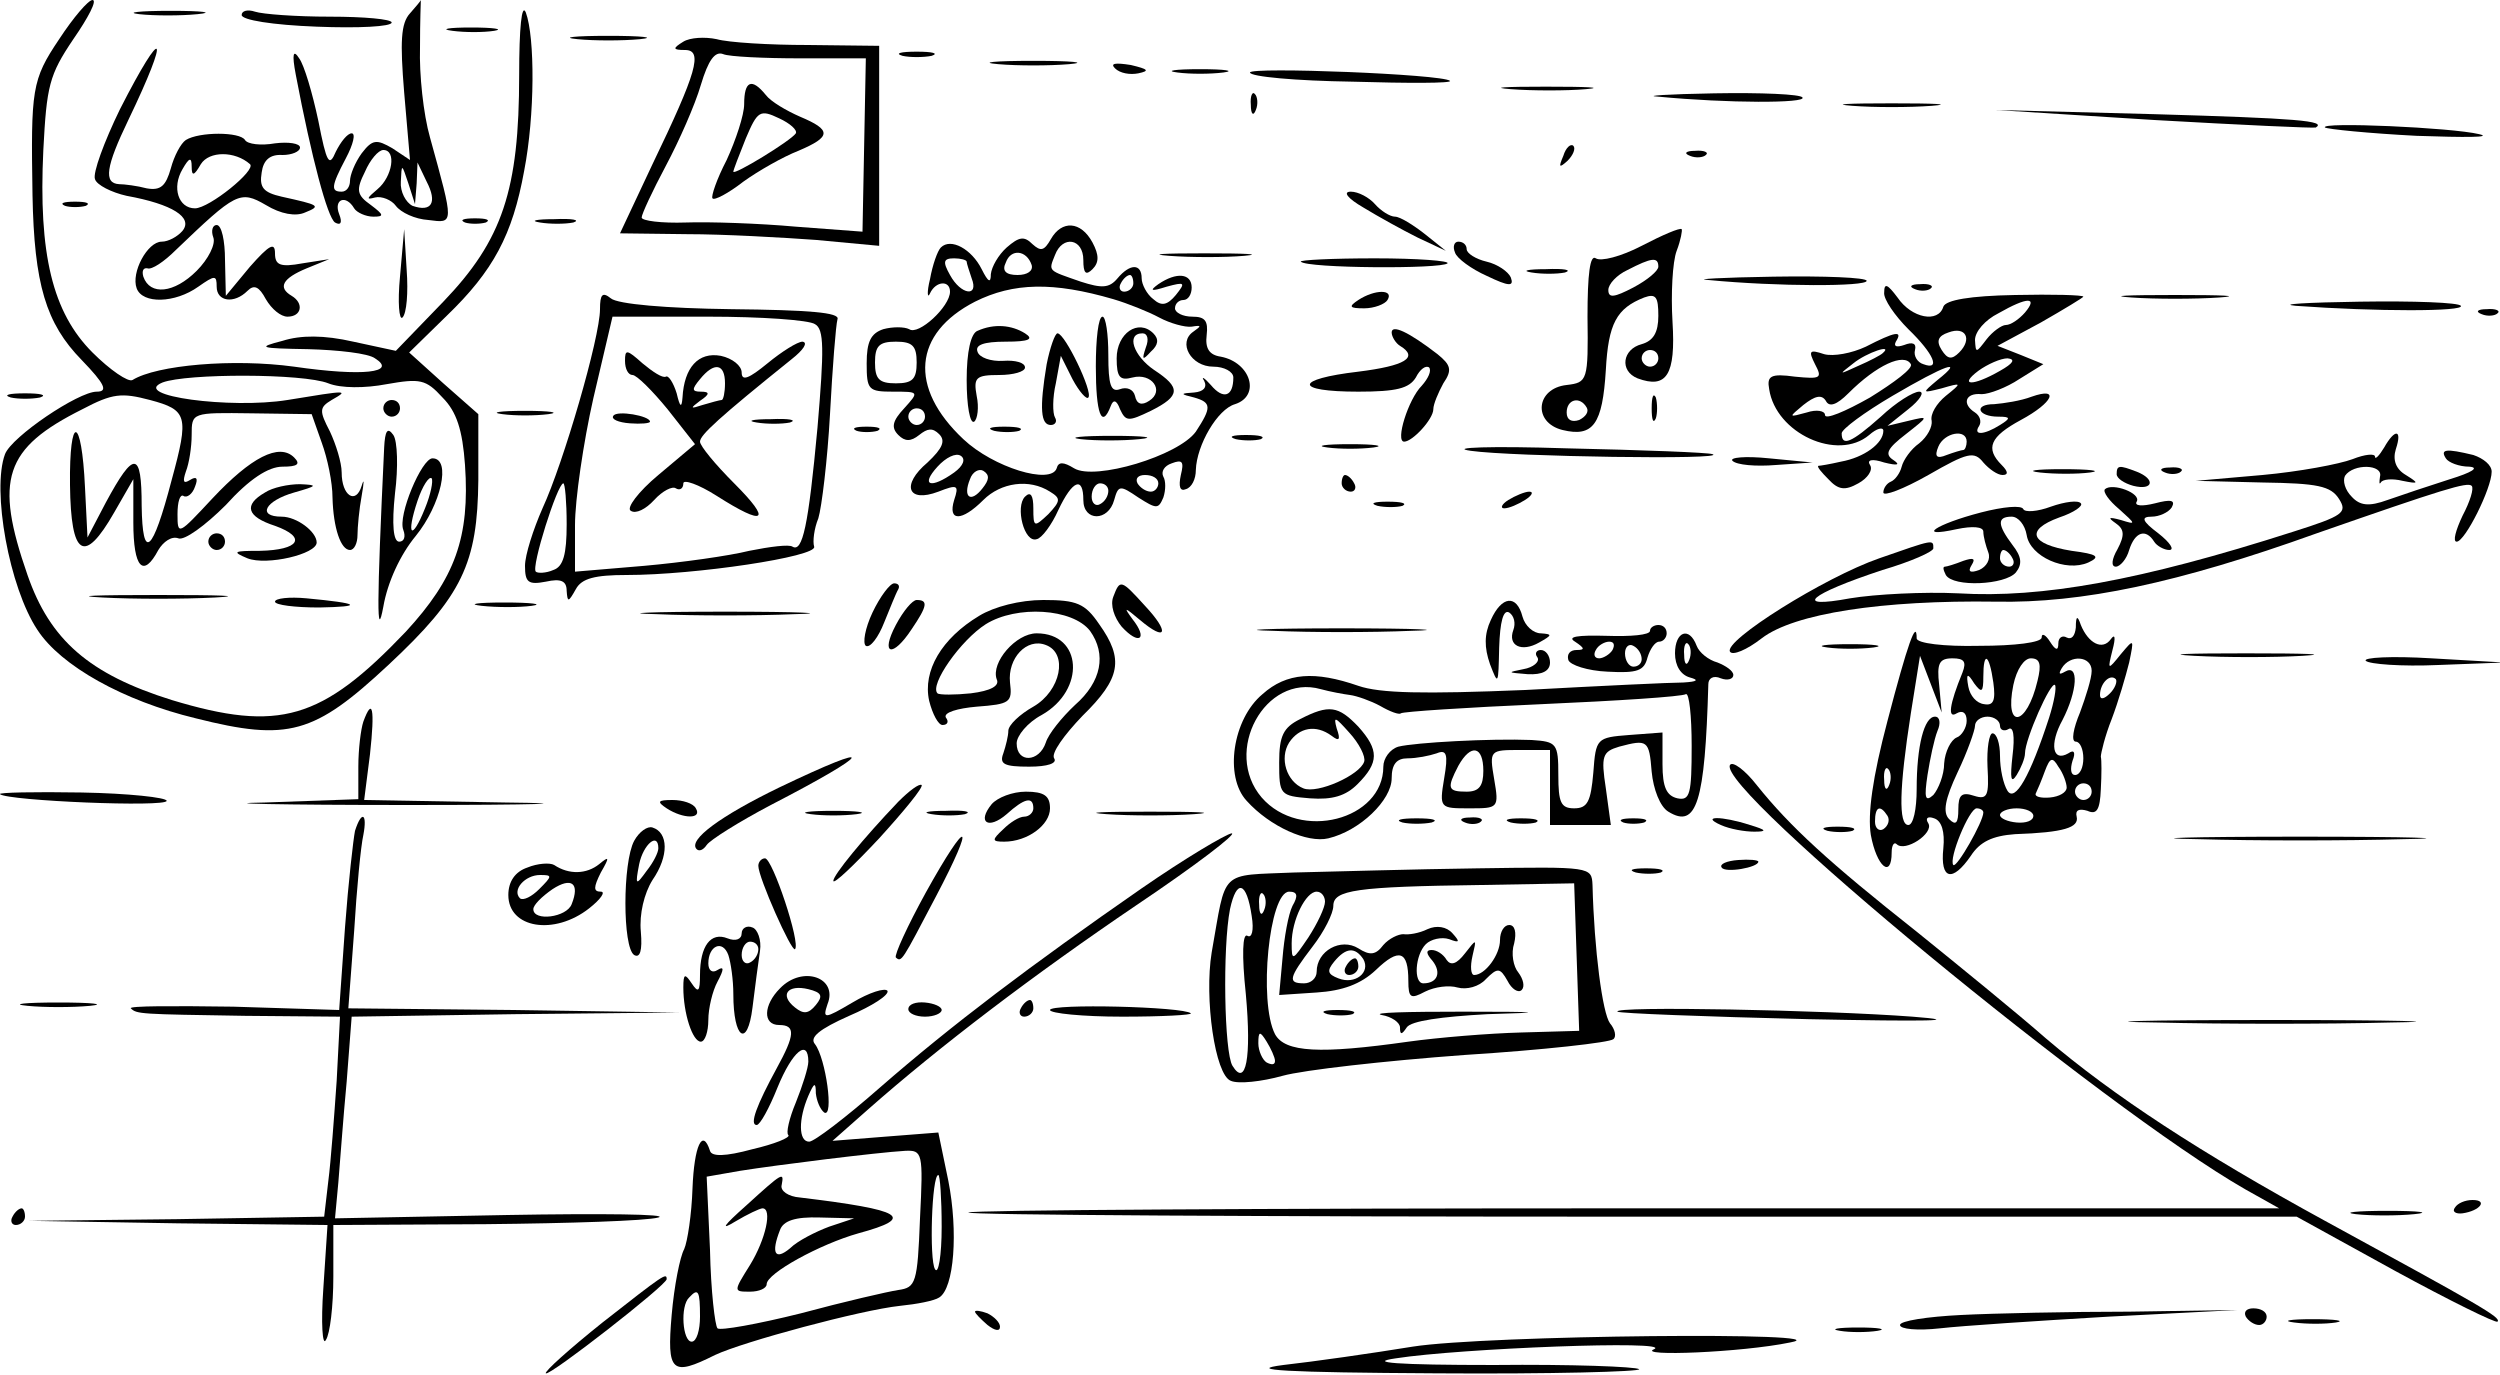 <?xml version="1.0" standalone="no"?>
<!DOCTYPE svg PUBLIC "-//W3C//DTD SVG 20010904//EN"
 "http://www.w3.org/TR/2001/REC-SVG-20010904/DTD/svg10.dtd">
<svg version="1.0" xmlns="http://www.w3.org/2000/svg"
 width="300pt" height="165pt" viewBox="0 0 300 165"
 preserveAspectRatio="xMidYMid meet">
<g transform="translate(0,165) scale(0.1,-0.1)"
fill="#000000" stroke="none">
<path d="M71 1603 c-33 -49 -34 -60 -32 -187 2 -107 16 -154 59 -198 28 -29
32 -38 18 -38 -22 0 -102 -54 -110 -75 -16 -43 5 -160 39 -211 28 -43 103 -85
190 -106 111 -28 142 -19 231 64 89 83 107 122 108 222 l0 79 -42 37 -41 37
45 44 c56 54 79 97 93 174 13 67 13 160 2 190 -5 12 -8 -19 -8 -75 0 -138 -20
-198 -91 -272 l-57 -59 -51 11 c-35 8 -63 8 -85 1 -31 -8 -28 -9 31 -10 36 -1
72 -5 80 -11 27 -17 -14 -22 -97 -10 -73 10 -165 2 -194 -16 -5 -3 -27 12 -48
33 -48 48 -65 118 -59 243 4 77 7 90 36 133 18 26 29 47 23 47 -5 0 -23 -21
-40 -47z m323 -413 c15 -6 44 -6 70 -1 40 7 47 6 67 -16 17 -17 24 -39 27 -81
6 -87 -12 -136 -71 -200 -101 -106 -152 -121 -281 -82 -99 31 -146 72 -173
150 -40 115 -28 152 66 199 36 19 47 20 81 11 45 -12 47 -19 26 -96 -23 -88
-35 -98 -36 -31 0 66 -9 67 -43 4 l-22 -42 -3 60 c-4 87 -19 89 -18 3 1 -86
17 -96 53 -33 l23 40 0 -52 c0 -55 12 -67 30 -33 6 10 16 17 24 14 7 -3 32 15
57 40 28 31 51 46 68 46 18 0 22 3 14 11 -18 18 -52 0 -98 -49 -41 -44 -42
-45 -42 -19 0 15 3 24 7 22 4 -3 11 2 14 11 4 10 2 13 -6 8 -8 -5 -9 -2 -5 10
4 10 7 30 7 44 0 27 0 27 72 26 l72 -1 12 -34 c7 -19 13 -48 13 -66 1 -37 10
-63 21 -63 5 0 9 8 9 18 0 9 2 31 5 47 3 17 3 22 0 12 -7 -23 -24 -12 -24 16
0 12 -7 34 -14 49 -13 25 -13 29 2 38 21 12 20 12 -53 0 -68 -11 -189 5 -150
21 29 11 169 11 199 -1z"/>
<path d="M460 1160 c0 -5 5 -10 10 -10 6 0 10 5 10 10 0 6 -4 10 -10 10 -5 0
-10 -4 -10 -10z"/>
<path d="M461 1113 c-9 -190 -9 -234 -1 -191 5 29 20 62 39 85 30 37 43 93 20
93 -13 0 -42 -69 -35 -86 3 -8 1 -14 -5 -14 -7 0 -9 20 -5 58 4 31 3 63 -2 70
-7 10 -10 5 -11 -15z m49 -73 c-16 -40 -23 -33 -9 9 6 18 14 30 17 27 2 -3 -1
-19 -8 -36z"/>
<path d="M318 1059 c-26 -15 -22 -29 12 -40 39 -14 29 -29 -18 -30 -32 0 -34
-1 -15 -9 23 -9 83 5 83 19 0 13 -24 31 -42 31 -30 0 -20 19 15 29 28 8 29 9
7 10 -14 0 -33 -4 -42 -10z"/>
<path d="M250 1000 c0 -5 5 -10 10 -10 6 0 10 5 10 10 0 6 -4 10 -10 10 -5 0
-10 -4 -10 -10z"/>
<path d="M123 933 c37 -2 97 -2 135 0 37 2 6 3 -68 3 -74 0 -105 -1 -67 -3z"/>
<path d="M330 928 c0 -4 24 -7 53 -7 54 1 49 5 -15 11 -21 2 -38 0 -38 -4z"/>
<path d="M492 1634 c-11 -12 -12 -34 -7 -95 l7 -81 -21 14 c-19 11 -24 11 -37
-6 -8 -11 -14 -26 -14 -33 0 -7 -4 -13 -10 -13 -13 0 -13 6 5 40 9 17 12 30 7
30 -5 0 -13 -10 -19 -22 -8 -19 -11 -14 -21 37 -7 33 -17 67 -23 75 -7 11 -9
6 -4 -20 19 -100 38 -171 47 -177 7 -4 9 0 5 10 -7 18 8 24 18 7 3 -5 14 -10
23 -10 13 0 13 2 -3 14 -17 12 -18 18 -7 40 6 14 16 26 22 26 16 0 11 -32 -7
-47 -13 -11 -14 -13 -3 -10 8 2 20 -3 25 -10 6 -8 23 -16 39 -17 31 -4 31 -6
2 99 -8 28 -13 76 -12 108 0 31 1 57 1 57 0 -1 -6 -8 -13 -16z m8 -204 l1 25
11 -23 c13 -25 6 -37 -17 -29 -8 4 -15 17 -14 29 1 22 1 22 9 -2 l8 -25 2 25z"/>
<path d="M167 1633 c18 -2 50 -2 70 0 21 2 7 4 -32 4 -38 0 -55 -2 -38 -4z"/>
<path d="M290 1632 c0 -6 37 -12 90 -14 50 -2 90 0 90 5 0 4 -33 7 -74 7 -41
0 -81 3 -90 6 -9 3 -16 1 -16 -4z"/>
<path d="M543 1613 c15 -2 37 -2 50 0 12 2 0 4 -28 4 -27 0 -38 -2 -22 -4z"/>
<path d="M693 1603 c20 -2 54 -2 75 0 20 2 3 4 -38 4 -41 0 -58 -2 -37 -4z"/>
<path d="M820 1600 c-13 -8 -13 -10 2 -10 22 0 14 -27 -39 -137 l-39 -83 80
-1 c45 0 115 -4 156 -7 l75 -7 0 120 0 120 -85 1 c-47 0 -96 3 -110 7 -14 3
-32 2 -40 -3z m140 -20 l79 0 -2 -104 -2 -104 -80 6 c-44 4 -104 6 -132 5 -29
-1 -53 2 -53 6 0 4 13 32 29 62 16 30 35 73 42 97 9 30 17 41 27 37 7 -3 49
-5 92 -5z"/>
<path d="M893 1525 c0 -13 -10 -43 -21 -67 -12 -23 -19 -44 -17 -46 2 -3 19 6
37 20 18 13 48 30 66 37 40 17 40 25 2 41 -16 7 -35 18 -41 26 -17 21 -26 17
-26 -11z m62 -35 c-6 -9 -75 -51 -75 -46 0 2 7 20 15 40 14 33 17 35 40 24 13
-6 22 -14 20 -18z"/>
<path d="M144 1519 c-19 -39 -33 -77 -30 -84 2 -7 20 -16 38 -20 55 -10 80
-26 67 -42 -6 -7 -17 -13 -25 -13 -17 0 -37 -37 -30 -56 7 -19 46 -18 74 2 20
14 22 14 22 0 0 -18 21 -21 37 -5 8 8 14 5 22 -10 7 -12 18 -21 26 -21 17 0
20 16 5 25 -17 10 -11 21 18 33 l27 11 -32 -5 c-27 -5 -33 -2 -33 12 0 14 -7
10 -30 -16 l-29 -35 -1 43 c0 23 -4 42 -10 42 -5 0 -7 -7 -4 -15 3 -8 -6 -26
-20 -40 -27 -27 -56 -30 -64 -7 -2 7 0 11 5 10 5 -2 20 8 34 22 72 69 77 72
108 54 18 -11 36 -14 47 -9 20 8 17 9 -28 19 -22 5 -27 11 -24 29 2 15 10 22
25 21 11 0 21 4 21 9 0 5 -14 7 -30 5 -17 -3 -33 -1 -36 4 -6 10 -55 10 -71 0
-6 -4 -14 -19 -18 -34 -6 -21 -12 -27 -29 -24 -11 3 -27 5 -33 5 -19 1 -16 21
11 77 51 106 43 117 -10 13z m156 -66 c8 -7 -49 -53 -66 -53 -20 0 -28 25 -15
47 8 14 11 15 11 3 0 -12 3 -11 11 3 10 16 41 16 59 0z"/>
<path d="M1083 1583 c9 -2 25 -2 35 0 9 3 1 5 -18 5 -19 0 -27 -2 -17 -5z"/>
<path d="M1198 1573 c23 -2 61 -2 85 0 23 2 4 4 -43 4 -47 0 -66 -2 -42 -4z"/>
<path d="M1338 1568 c6 -6 18 -8 28 -6 14 3 12 5 -9 10 -19 3 -25 2 -19 -4z"/>
<path d="M1413 1563 c15 -2 39 -2 55 0 15 2 2 4 -28 4 -30 0 -43 -2 -27 -4z"/>
<path d="M1500 1563 c0 -5 55 -10 123 -11 67 -2 120 -2 117 1 -9 8 -240 17
-240 10z"/>
<path d="M1813 1543 c26 -2 67 -2 90 0 23 2 2 3 -48 3 -49 0 -68 -1 -42 -3z"/>
<path d="M1501 1524 c0 -11 3 -14 6 -6 3 7 2 16 -1 19 -3 4 -6 -2 -5 -13z"/>
<path d="M1990 1534 c84 -8 178 -8 173 -1 -2 4 -50 6 -106 5 -56 -1 -86 -3
-67 -4z"/>
<path d="M2223 1523 c26 -2 68 -2 95 0 26 2 4 3 -48 3 -52 0 -74 -1 -47 -3z"/>
<path d="M2585 1506 c105 -6 192 -10 194 -9 13 8 -22 11 -194 16 l-190 5 190
-12z"/>
<path d="M2790 1497 c3 -2 52 -7 110 -10 58 -2 92 -2 75 2 -33 8 -192 15 -185
8z"/>
<path d="M1876 1463 c-6 -14 -5 -15 5 -6 7 7 10 15 7 18 -3 3 -9 -2 -12 -12z"/>
<path d="M2028 1463 c7 -3 16 -2 19 1 4 3 -2 6 -13 5 -11 0 -14 -3 -6 -6z"/>
<path d="M1636 1401 c18 -11 47 -27 65 -36 l34 -16 -25 20 c-14 11 -30 21 -36
21 -6 0 -17 7 -24 15 -7 8 -20 15 -29 15 -10 0 -4 -8 15 -19z"/>
<path d="M78 1403 c6 -2 18 -2 25 0 6 3 1 5 -13 5 -14 0 -19 -2 -12 -5z"/>
<path d="M558 1383 c6 -2 18 -2 25 0 6 3 1 5 -13 5 -14 0 -19 -2 -12 -5z"/>
<path d="M648 1383 c12 -2 30 -2 40 0 9 3 -1 5 -23 4 -22 0 -30 -2 -17 -4z"/>
<path d="M1261 1363 c-8 -14 -12 -15 -22 -6 -10 10 -16 9 -31 -4 -10 -9 -18
-23 -19 -32 0 -11 -3 -10 -11 6 -12 24 -37 38 -49 26 -4 -4 -10 -21 -13 -38
-4 -16 -3 -24 0 -17 7 15 24 16 24 2 0 -18 -38 -53 -49 -45 -6 3 -20 3 -31 0
-15 -5 -20 -15 -20 -41 0 -32 2 -34 32 -34 31 0 31 0 13 -20 -14 -15 -16 -23
-7 -32 8 -8 15 -8 25 0 10 8 16 9 24 1 8 -8 4 -17 -14 -34 -32 -27 -24 -49 13
-35 23 9 25 8 19 -10 -8 -26 9 -26 35 0 21 21 55 26 80 10 13 -8 13 -11 -2
-27 -17 -16 -18 -16 -18 7 0 15 -3 21 -10 14 -12 -12 -1 -56 14 -51 6 1 18 17
26 35 17 36 30 41 30 12 0 -26 30 -26 37 0 5 18 7 18 29 3 22 -14 24 -14 30 0
3 9 3 20 0 25 -3 6 1 13 10 16 13 5 15 2 11 -14 -3 -14 -1 -20 6 -17 7 2 12
12 12 23 1 30 26 73 47 79 31 10 19 50 -17 57 -14 2 -19 10 -17 26 2 17 -2 22
-17 22 -12 0 -21 5 -21 10 0 6 5 10 10 10 6 0 10 7 10 15 0 17 -18 19 -40 4
-11 -8 -9 -9 10 -3 22 6 23 5 11 -10 -10 -12 -17 -14 -27 -5 -8 6 -14 18 -14
25 0 18 -14 18 -29 0 -10 -12 -19 -12 -44 -4 -40 14 -39 12 -31 32 9 24 34 20
34 -6 0 -16 3 -19 11 -11 8 8 8 17 0 32 -14 26 -37 27 -50 4z m-23 -31 c2 -7
-5 -12 -17 -12 -14 0 -19 5 -14 15 6 17 25 15 31 -3z m-78 4 c0 -2 3 -11 6
-20 9 -23 -13 -20 -26 4 -9 16 -8 20 5 20 8 0 15 -2 15 -4z m200 -26 c0 -5 -5
-10 -11 -10 -5 0 -7 5 -4 10 3 6 8 10 11 10 2 0 4 -4 4 -10z m-24 -19 c17 -5
42 -15 55 -22 13 -7 31 -12 39 -11 12 2 12 1 2 -6 -19 -13 -3 -42 24 -42 13 0
24 -6 24 -13 0 -23 -12 -27 -27 -9 -8 9 -12 11 -8 5 4 -8 -1 -13 -12 -14 -17
-1 -17 -2 0 -6 21 -6 21 -12 2 -41 -21 -29 -121 -59 -146 -44 -13 8 -19 8 -21
0 -7 -20 -76 1 -112 35 -66 62 -60 127 14 165 46 23 94 24 166 3z m-236 -76
c0 -20 -5 -25 -25 -25 -20 0 -25 5 -25 25 0 20 5 25 25 25 20 0 25 -5 25 -25z
m10 -65 c0 -5 -4 -10 -10 -10 -5 0 -10 5 -10 10 0 6 5 10 10 10 6 0 10 -4 10
-10z m35 -67 c-28 -20 -41 -16 -20 7 10 11 22 17 28 13 6 -4 3 -12 -8 -20z
m34 -19 c-14 -18 -24 -11 -15 11 3 9 11 13 16 10 8 -5 7 -11 -1 -21z m211 6
c0 -5 -4 -10 -9 -10 -6 0 -13 5 -16 10 -3 6 1 10 9 10 9 0 16 -4 16 -10z m-60
-9 c0 -6 -4 -13 -10 -16 -5 -3 -10 1 -10 9 0 9 5 16 10 16 6 0 10 -4 10 -9z"/>
<path d="M1315 1210 c0 -56 7 -76 18 -47 3 8 7 7 11 -4 7 -15 10 -15 37 -2 36
18 36 28 4 49 -25 17 -34 44 -14 44 6 0 8 -7 4 -17 -5 -15 -4 -16 6 -5 9 8 10
15 3 22 -18 18 -44 0 -44 -30 0 -23 4 -27 19 -23 23 6 39 -16 20 -28 -9 -6
-15 -4 -17 6 -2 8 -10 11 -18 8 -11 -4 -14 5 -14 41 0 25 -3 46 -7 46 -5 0 -8
-27 -8 -60z"/>
<path d="M1173 1253 c-8 -3 -13 -25 -13 -59 0 -31 4 -53 9 -50 4 3 6 17 3 31
-4 22 -1 25 27 25 17 0 31 4 31 9 0 6 -12 9 -26 8 -15 -1 -29 4 -31 11 -3 8 7
12 34 12 28 0 34 3 23 10 -16 10 -37 12 -57 3z"/>
<path d="M1256 1213 c-9 -54 -7 -73 5 -73 5 0 8 4 5 9 -3 5 -3 24 1 41 l6 33
14 -28 c8 -15 17 -25 19 -22 6 6 -28 77 -37 77 -3 0 -9 -17 -13 -37z"/>
<path d="M1193 1133 c9 -2 23 -2 30 0 6 3 -1 5 -18 5 -16 0 -22 -2 -12 -5z"/>
<path d="M1297 1123 c18 -2 50 -2 70 0 21 2 7 4 -32 4 -38 0 -55 -2 -38 -4z"/>
<path d="M1970 1355 c-25 -13 -49 -19 -55 -15 -7 5 -10 -19 -10 -70 1 -77 0
-79 -25 -82 -37 -4 -41 -45 -5 -54 37 -9 48 7 52 72 3 56 13 74 46 87 14 5 17
1 17 -22 0 -20 -6 -30 -20 -34 -23 -6 -27 -32 -5 -41 35 -13 46 4 42 68 -2 33
0 72 5 85 5 13 7 25 6 26 -2 2 -23 -7 -48 -20z m20 -25 c0 -5 -13 -16 -30 -25
-23 -12 -30 -13 -30 -3 0 7 10 18 23 24 29 15 37 16 37 4z m0 -110 c0 -5 -4
-10 -10 -10 -5 0 -10 5 -10 10 0 6 5 10 10 10 6 0 10 -4 10 -10z m-86 -59 c3
-5 -1 -11 -9 -15 -9 -3 -15 0 -15 9 0 16 16 20 24 6z"/>
<path d="M480 1318 c-3 -31 -1 -53 3 -49 5 5 7 30 5 57 l-3 49 -5 -57z"/>
<path d="M1746 1347 c2 -7 20 -20 38 -28 27 -13 33 -13 29 -2 -3 7 -16 16 -29
19 -13 3 -24 10 -24 15 0 5 -4 9 -10 9 -5 0 -7 -6 -4 -13z"/>
<path d="M1403 1343 c26 -2 67 -2 90 0 23 2 2 3 -48 3 -49 0 -68 -1 -42 -3z"/>
<path d="M1561 1336 c7 -8 169 -9 176 -2 3 3 -36 6 -87 6 -51 0 -91 -2 -89 -4z"/>
<path d="M1838 1323 c12 -2 30 -2 40 0 9 3 -1 5 -23 4 -22 0 -30 -2 -17 -4z"/>
<path d="M2050 1314 c83 -8 190 -8 190 -1 0 4 -51 6 -112 5 -62 -1 -97 -3 -78
-4z"/>
<path d="M2261 1299 c-1 -8 13 -28 29 -44 31 -30 39 -50 18 -42 -7 2 -12 10
-10 17 2 8 -3 10 -13 6 -9 -3 -13 -2 -10 4 9 14 -1 12 -36 -6 -17 -8 -39 -12
-50 -9 -18 6 -19 4 -11 -12 9 -17 7 -18 -24 -15 -29 4 -34 1 -31 -15 8 -53 82
-87 120 -55 9 8 17 10 17 5 0 -15 -23 -32 -51 -37 -13 -3 -25 -5 -27 -5 -2 -1
4 -8 12 -16 12 -13 20 -14 36 -5 11 6 18 16 14 22 -4 6 2 8 17 3 16 -4 20 -3
11 3 -11 7 -7 14 15 31 28 22 28 22 3 16 l-25 -6 25 20 c14 11 20 21 13 21 -7
0 -28 -13 -46 -30 -36 -32 -47 -36 -47 -20 0 5 27 25 61 45 63 37 88 46 54 19
-19 -16 -19 -16 5 -10 24 7 25 7 5 -9 -11 -9 -19 -22 -17 -30 1 -7 -5 -19 -15
-27 -10 -7 -19 -20 -21 -28 -2 -8 -8 -16 -13 -18 -5 -2 -9 -8 -9 -13 0 -5 24
4 54 21 47 27 55 29 66 15 7 -8 17 -15 23 -15 7 0 7 4 -1 12 -20 20 -14 34 23
54 39 21 47 40 13 28 -13 -5 -33 -8 -45 -9 -25 0 -20 -15 5 -15 15 0 15 -2 2
-10 -19 -12 -33 -13 -25 -1 3 5 1 12 -5 16 -16 10 -12 24 8 22 9 0 30 8 45 18
l29 18 -27 11 -28 11 52 28 c28 16 51 30 51 31 0 2 -37 3 -82 2 -54 -1 -83 -6
-86 -14 -6 -20 -38 -14 -55 11 -12 16 -16 18 -16 6z m169 -24 c-7 -8 -17 -15
-23 -15 -5 0 -16 -8 -23 -17 -13 -17 -13 -17 -14 -1 0 10 12 24 28 32 35 20
48 20 32 1z m-79 -48 c-9 -9 -14 -8 -21 3 -7 11 -4 17 8 21 21 8 29 -8 13 -24z
m-92 -1 c-2 -2 -15 -9 -29 -15 -24 -11 -24 -11 -6 3 16 13 49 24 35 12z m34
-13 c3 -5 -20 -22 -49 -40 -30 -17 -54 -27 -54 -21 0 5 -10 7 -22 3 -22 -6
-22 -6 -4 9 14 11 22 13 27 5 4 -8 13 -5 27 9 34 34 67 49 75 35z m107 -8
c-33 -19 -50 -18 -26 0 11 8 27 15 35 15 10 -1 7 -6 -9 -15z m-40 -85 c0 -5
-2 -10 -4 -10 -2 0 -12 -3 -20 -6 -12 -5 -15 -2 -10 10 7 17 34 22 34 6z"/>
<path d="M2298 1303 c7 -3 16 -2 19 1 4 3 -2 6 -13 5 -11 0 -14 -3 -6 -6z"/>
<path d="M720 1279 c0 -34 -44 -185 -69 -239 -11 -25 -21 -56 -21 -69 0 -20 4
-23 25 -19 18 4 25 1 25 -11 1 -14 2 -14 11 2 7 13 23 17 61 17 82 0 229 22
225 34 -2 6 0 22 5 34 4 13 11 70 14 125 3 56 7 107 9 114 3 8 -34 11 -128 12
-77 1 -136 6 -144 13 -10 8 -13 5 -13 -13z m258 -18 c11 -6 11 -30 3 -124 -11
-119 -18 -150 -30 -143 -4 3 -27 0 -52 -5 -24 -6 -81 -14 -126 -18 l-83 -7 0
56 c0 30 10 99 22 152 l23 98 115 0 c63 0 121 -4 128 -9z m-298 -240 c0 -36
-4 -51 -16 -55 -9 -4 -19 -4 -21 -2 -6 5 26 106 33 106 2 0 4 -22 4 -49z"/>
<path d="M921 1214 c-22 -18 -31 -22 -31 -11 0 8 -11 17 -25 20 -27 5 -44 -14
-46 -50 -1 -13 -3 -12 -7 5 -4 13 -10 22 -13 20 -4 -2 -16 6 -28 16 -19 17
-21 17 -21 3 0 -10 4 -17 9 -17 5 0 24 -19 42 -41 l33 -42 -44 -37 c-24 -20
-39 -40 -33 -43 6 -4 18 2 28 13 10 11 22 17 26 14 5 -3 9 0 9 6 0 5 18 -1 40
-15 58 -37 67 -31 21 15 -23 23 -41 45 -41 50 0 8 23 29 110 99 14 11 20 20
13 21 -6 0 -25 -12 -42 -26z m-51 -24 c0 -11 -2 -20 -4 -20 -2 0 -13 -3 -23
-6 -15 -5 -15 -4 -3 5 12 8 12 11 1 11 -11 0 -11 3 -1 15 17 21 30 19 30 -5z"/>
<path d="M736 1151 c-3 -4 6 -8 20 -9 13 -1 24 0 24 2 0 7 -40 14 -44 7z"/>
<path d="M908 1143 c12 -2 30 -2 40 0 9 3 -1 5 -23 4 -22 0 -30 -2 -17 -4z"/>
<path d="M1630 1290 c-12 -8 -11 -10 7 -10 12 0 25 5 28 10 8 13 -15 13 -35 0z"/>
<path d="M2558 1293 c28 -2 76 -2 105 0 28 2 5 3 -53 3 -58 0 -81 -1 -52 -3z"/>
<path d="M2755 1283 c96 -7 203 -7 198 0 -2 4 -57 6 -121 5 -64 -1 -99 -3 -77
-5z"/>
<path d="M2978 1273 c7 -3 16 -2 19 1 4 3 -2 6 -13 5 -11 0 -14 -3 -6 -6z"/>
<path d="M1670 1251 c0 -5 5 -13 10 -16 23 -14 6 -24 -50 -31 -77 -9 -78 -24
0 -24 46 0 61 4 69 17 5 10 12 15 16 12 3 -4 -1 -13 -9 -22 -16 -16 -32 -67
-21 -67 10 0 35 27 35 39 0 6 6 20 12 31 11 16 9 22 -7 35 -35 27 -55 36 -55
26z"/>
<path d="M13 1173 c9 -2 25 -2 35 0 9 3 1 5 -18 5 -19 0 -27 -2 -17 -5z"/>
<path d="M1982 1160 c0 -14 2 -19 5 -12 2 6 2 18 0 25 -3 6 -5 1 -5 -13z"/>
<path d="M603 1153 c15 -2 39 -2 55 0 15 2 2 4 -28 4 -30 0 -43 -2 -27 -4z"/>
<path d="M1028 1133 c6 -2 18 -2 25 0 6 3 1 5 -13 5 -14 0 -19 -2 -12 -5z"/>
<path d="M1483 1123 c9 -2 23 -2 30 0 6 3 -1 5 -18 5 -16 0 -22 -2 -12 -5z"/>
<path d="M2861 1113 c-6 -10 -11 -15 -11 -11 0 4 -12 3 -27 -3 -16 -6 -64 -15
-108 -19 l-80 -7 80 -2 c66 -1 82 -4 92 -20 10 -16 5 -20 -55 -39 -184 -59
-302 -80 -402 -74 -41 2 -100 -1 -130 -6 -70 -13 -49 5 39 34 34 10 61 22 61
26 0 11 1 11 -65 -12 -66 -23 -187 -99 -179 -112 3 -5 20 2 38 16 39 30 145
46 281 44 103 -2 218 22 385 82 152 53 181 62 186 57 3 -3 -2 -19 -11 -36 -8
-17 -12 -31 -7 -31 10 0 42 64 42 84 0 8 -10 16 -22 20 -33 8 -40 7 -33 -4 3
-5 16 -10 28 -10 13 -1 3 -7 -23 -15 -25 -8 -58 -19 -75 -25 -22 -8 -33 -7
-43 4 -8 8 -11 19 -8 25 10 15 46 14 42 -1 -1 -7 -1 -10 1 -7 2 4 14 5 26 2
20 -4 20 -3 4 7 -12 7 -16 18 -12 31 8 24 -1 25 -14 2z"/>
<path d="M1593 1113 c15 -2 39 -2 55 0 15 2 2 4 -28 4 -30 0 -43 -2 -27 -4z"/>
<path d="M1765 1109 c49 -7 310 -11 290 -4 -5 2 -84 5 -175 7 -91 3 -143 1
-115 -3z"/>
<path d="M2079 1097 c5 -5 28 -7 52 -5 l44 3 -52 5 c-29 3 -48 1 -44 -3z"/>
<path d="M2448 1083 c18 -2 45 -2 60 0 15 2 0 4 -33 4 -33 0 -45 -2 -27 -4z"/>
<path d="M2540 1081 c0 -5 9 -11 20 -14 24 -6 27 8 4 17 -21 8 -24 8 -24 -3z"/>
<path d="M2598 1083 c7 -3 16 -2 19 1 4 3 -2 6 -13 5 -11 0 -14 -3 -6 -6z"/>
<path d="M1610 1070 c0 -5 5 -10 11 -10 5 0 7 5 4 10 -3 6 -8 10 -11 10 -2 0
-4 -4 -4 -10z"/>
<path d="M2526 1063 c-3 -3 5 -14 17 -24 20 -18 21 -19 2 -13 -15 4 -16 3 -6
-4 10 -7 11 -14 2 -31 -7 -12 -8 -21 -2 -21 5 0 13 9 16 20 7 22 20 26 30 10
3 -5 12 -10 18 -10 7 0 1 9 -13 20 -20 15 -21 20 -8 20 9 0 20 5 24 11 5 9 -1
10 -20 5 -16 -4 -25 -3 -22 2 6 10 -29 23 -38 15z"/>
<path d="M1810 1050 c-8 -5 -10 -10 -5 -10 6 0 17 5 25 10 8 5 11 10 5 10 -5
0 -17 -5 -25 -10z"/>
<path d="M1653 1043 c9 -2 23 -2 30 0 6 3 -1 5 -18 5 -16 0 -22 -2 -12 -5z"/>
<path d="M2377 1035 c-54 -14 -79 -31 -29 -20 19 4 32 3 32 -3 0 -6 3 -17 6
-25 3 -8 -2 -17 -11 -21 -11 -4 -14 -2 -9 6 5 8 2 9 -10 5 -10 -4 -20 -7 -22
-7 -3 0 -2 -4 1 -10 9 -15 71 -12 84 3 8 10 7 19 -4 33 -18 24 -19 34 -1 34 8
0 16 -10 18 -22 4 -26 47 -45 74 -33 15 7 11 10 -20 14 -50 8 -56 25 -15 40
18 6 29 14 26 17 -3 4 -19 2 -36 -4 -16 -6 -31 -7 -33 -3 -2 5 -24 3 -51 -4z
m38 -55 c3 -5 1 -10 -4 -10 -6 0 -11 5 -11 10 0 6 2 10 4 10 3 0 8 -4 11 -10z"/>
<path d="M1047 915 c-9 -19 -12 -37 -8 -40 5 -3 15 10 22 28 7 17 14 35 17 40
2 4 0 7 -5 7 -5 0 -17 -16 -26 -35z"/>
<path d="M1336 934 c-4 -10 1 -25 10 -36 21 -23 32 -15 13 9 -11 15 -10 15 9
-1 32 -27 36 -15 6 17 -29 32 -30 32 -38 11z"/>
<path d="M578 923 c18 -2 45 -2 60 0 15 2 0 4 -33 4 -33 0 -45 -2 -27 -4z"/>
<path d="M1075 900 c-19 -36 -4 -40 19 -5 19 28 20 35 6 35 -5 0 -16 -13 -25
-30z"/>
<path d="M1175 911 c-45 -27 -68 -66 -60 -102 4 -16 11 -29 16 -29 6 0 8 4 4
9 -3 6 14 11 37 13 40 3 43 5 40 29 -3 29 20 54 43 45 27 -10 18 -55 -15 -74
-16 -9 -30 -22 -30 -29 0 -6 -3 -18 -6 -27 -5 -13 1 -16 31 -16 22 0 34 4 30
10 -4 6 12 28 34 51 46 45 50 68 20 110 -17 25 -27 29 -67 29 -28 0 -59 -8
-77 -19z m133 -18 c20 -28 14 -61 -18 -89 -16 -15 -32 -35 -35 -45 -8 -24 -35
-25 -35 -1 0 9 13 25 30 34 53 30 49 98 -6 98 -25 0 -55 -35 -48 -55 4 -8 -7
-14 -31 -17 -19 -2 -38 -2 -40 0 -10 10 28 64 58 83 37 23 104 19 125 -8z"/>
<path d="M1789 906 c-8 -17 -8 -33 -1 -53 10 -26 10 -25 11 20 1 31 5 46 12
42 6 -4 8 -13 5 -21 -7 -19 10 -27 31 -15 16 9 16 10 2 11 -9 0 -19 9 -22 20
-7 27 -25 25 -38 -4z"/>
<path d="M788 913 c45 -2 119 -2 165 0 45 1 8 3 -83 3 -91 0 -128 -2 -82 -3z"/>
<path d="M2491 897 c-1 -10 -5 -15 -11 -12 -5 3 -10 0 -10 -7 0 -9 -3 -9 -10
2 -5 8 -10 11 -10 5 0 -6 -32 -10 -75 -10 -42 -1 -75 3 -75 9 0 24 -11 -7 -35
-99 -18 -68 -24 -112 -20 -137 7 -38 25 -53 25 -21 0 9 3 13 6 10 10 -10 45
13 38 25 -4 6 -1 9 7 6 9 -3 13 -16 11 -36 -4 -38 11 -41 33 -9 11 17 26 24
53 26 59 2 77 8 74 21 -2 8 3 10 13 7 11 -5 15 1 16 26 1 18 1 35 0 39 0 4 5
25 13 45 8 21 17 52 21 68 6 29 6 29 -10 10 -16 -20 -16 -19 -10 5 4 15 3 20
-2 13 -10 -14 -27 -5 -36 17 -4 12 -6 11 -6 -3z m-164 -69 c-3 26 0 32 16 32
14 0 17 -4 12 -17 -16 -39 -18 -56 -7 -49 7 4 12 1 12 -9 0 -8 -6 -18 -12 -20
-7 -3 -14 -17 -15 -31 0 -14 -7 -31 -13 -38 -10 -9 -11 -3 -7 24 3 19 8 43 12
53 4 9 3 17 -3 17 -13 0 -22 -35 -22 -87 0 -24 -4 -43 -10 -43 -12 0 -11 44 3
134 l11 69 13 -34 13 -34 -3 33z m65 3 c3 -22 0 -28 -11 -26 -9 1 -17 10 -19
21 -3 16 -1 17 7 4 9 -12 11 -11 11 8 0 31 7 28 12 -7z m53 2 c-13 -55 -40
-59 -29 -5 4 19 13 32 21 32 11 0 13 -7 8 -27z m65 12 c0 -9 -7 -31 -14 -50
-8 -19 -11 -35 -5 -35 5 0 9 -9 9 -20 0 -11 -4 -20 -10 -20 -5 0 -6 7 -3 17 4
10 2 14 -5 9 -19 -11 -23 11 -7 40 18 35 20 68 3 58 -7 -4 -8 -3 -4 4 10 17
36 15 36 -3z m22 -27 c-7 -7 -12 -8 -12 -2 0 14 12 26 19 19 2 -3 -1 -11 -7
-17z m-73 -29 c-23 -71 -41 -102 -50 -88 -5 8 -9 26 -9 42 0 15 -4 27 -9 27
-4 0 -7 -18 -6 -40 2 -35 0 -40 -16 -35 -15 5 -19 1 -19 -16 0 -17 -3 -20 -11
-12 -8 8 -5 24 10 56 12 25 21 51 21 56 0 6 7 11 15 11 8 0 15 -5 15 -11 0 -5
5 -7 10 -4 6 4 8 -8 5 -32 -3 -27 -2 -34 5 -23 5 8 10 20 10 26 0 17 31 87 36
82 2 -3 -1 -20 -7 -39z m21 -84 c0 -6 -9 -11 -20 -12 -11 -1 -19 1 -17 5 2 4
7 16 11 27 6 16 9 17 16 5 6 -8 10 -20 10 -25z m-213 3 c-3 -8 -6 -5 -6 6 -1
11 2 17 5 13 3 -3 4 -12 1 -19z m243 -8 c0 -5 -4 -10 -10 -10 -5 0 -10 5 -10
10 0 6 5 10 10 10 6 0 10 -4 10 -10z m-245 -29 c3 -5 1 -12 -5 -16 -5 -3 -10
1 -10 9 0 18 6 21 15 7z m115 4 c0 -11 -32 -67 -36 -63 -6 7 19 68 28 68 4 0
8 -2 8 -5z m60 -4 c0 -6 -9 -9 -20 -8 -11 1 -20 5 -20 9 0 4 9 8 20 8 11 0 20
-4 20 -9z"/>
<path d="M1528 893 c45 -2 119 -2 165 0 45 1 8 3 -83 3 -91 0 -128 -2 -82 -3z"/>
<path d="M1980 893 c0 -5 -23 -7 -52 -6 -35 1 -48 -1 -38 -7 12 -8 12 -10 2
-10 -8 0 -12 -5 -10 -12 2 -6 23 -13 47 -14 36 -2 44 1 48 17 3 10 9 19 14 19
5 0 9 5 9 10 0 6 -4 10 -10 10 -5 0 -10 -3 -10 -7z m-45 -23 c-3 -5 -11 -10
-16 -10 -6 0 -7 5 -4 10 3 6 11 10 16 10 6 0 7 -4 4 -10z m35 -11 c0 -5 -4 -9
-10 -9 -5 0 -10 7 -10 16 0 8 5 12 10 9 6 -3 10 -10 10 -16z"/>
<path d="M2010 866 c0 -15 7 -26 18 -29 11 -3 9 -5 -8 -6 -14 0 -99 -4 -190
-9 -122 -5 -174 -4 -200 5 -52 18 -86 16 -115 -10 -36 -30 -46 -99 -19 -128
28 -31 73 -51 98 -45 38 9 76 46 76 72 0 17 6 24 19 24 11 0 26 3 35 6 12 5
14 -1 9 -30 -6 -36 -5 -36 30 -36 35 0 36 0 30 35 -6 35 -5 35 31 35 l36 0 0
-45 0 -45 36 0 37 0 -6 44 c-6 39 -4 44 16 50 34 9 36 8 39 -30 2 -21 10 -42
20 -48 34 -21 44 11 48 153 0 7 6 11 15 7 8 -3 15 -1 15 4 0 5 -9 11 -19 15
-11 3 -22 12 -25 20 -9 24 -26 17 -26 -9z m17 -8 c-3 -8 -6 -5 -6 6 -1 11 2
17 5 13 3 -3 4 -12 1 -19z m-407 -42 c8 -1 25 -7 36 -13 12 -7 23 -11 25 -9 2
2 78 7 169 11 91 4 168 9 173 12 4 2 7 -26 7 -62 0 -58 -2 -66 -17 -63 -13 3
-18 13 -18 41 l0 38 -40 -3 c-39 -3 -40 -4 -43 -45 -3 -35 -7 -43 -23 -43 -16
0 -19 7 -19 40 0 38 -2 40 -32 42 -49 2 -140 -3 -160 -8 -10 -3 -18 -14 -18
-24 0 -64 -100 -90 -146 -37 -47 55 4 149 71 130 11 -3 27 -6 35 -7z m160 -91
c0 -18 -5 -25 -20 -25 -23 0 -24 4 -10 31 15 27 30 24 30 -6z"/>
<path d="M1560 787 c-20 -10 -25 -20 -25 -52 0 -39 1 -40 37 -43 27 -2 43 3
57 17 26 26 26 41 1 69 -24 25 -35 27 -70 9z m77 -51 c-5 -16 -56 -39 -73 -32
-20 8 -29 36 -17 55 12 18 32 22 51 8 9 -7 11 -5 6 9 -4 15 -2 14 15 -5 12
-13 20 -29 18 -35z"/>
<path d="M2193 873 c15 -2 39 -2 55 0 15 2 2 4 -28 4 -30 0 -43 -2 -27 -4z"/>
<path d="M1845 861 c3 -5 -5 -12 -17 -14 -20 -4 -19 -4 5 -6 18 -1 27 4 27 14
0 8 -5 15 -11 15 -5 0 -8 -4 -4 -9z"/>
<path d="M2633 863 c37 -2 96 -2 130 0 34 2 4 3 -68 3 -71 0 -99 -1 -62 -3z"/>
<path d="M2839 857 c4 -4 43 -7 87 -5 l79 3 -87 5 c-48 3 -83 1 -79 -3z"/>
<path d="M436 784 c-3 -9 -6 -33 -6 -54 l0 -39 -112 -4 c-62 -1 15 -3 172 -3
157 0 209 2 116 3 l-169 3 7 55 c6 55 3 69 -8 39z"/>
<path d="M935 705 c-70 -34 -110 -63 -99 -74 3 -3 8 -1 12 5 4 6 39 28 77 48
124 64 131 79 10 21z"/>
<path d="M2076 732 c-17 -28 447 -411 618 -509 l41 -23 -784 0 c-431 0 -786
-2 -789 -5 -3 -3 354 -5 794 -5 l800 0 118 -65 c66 -36 121 -63 123 -61 5 5
-22 20 -207 121 -150 82 -254 150 -335 219 -33 29 -103 86 -155 128 -105 83
-152 126 -192 176 -14 18 -29 29 -32 24z"/>
<path d="M1078 688 c-42 -44 -78 -88 -78 -95 0 -5 25 19 55 51 30 33 53 61 51
64 -3 2 -15 -7 -28 -20z"/>
<path d="M0 697 c9 -8 200 -16 200 -8 0 4 -46 9 -102 10 -57 1 -101 0 -98 -2z"/>
<path d="M1190 685 c-18 -22 -4 -31 18 -12 21 19 32 22 32 7 0 -5 -5 -10 -11
-10 -6 0 -17 -7 -25 -15 -14 -13 -14 -15 1 -15 28 0 55 20 55 40 0 15 -7 20
-29 20 -16 0 -34 -7 -41 -15z"/>
<path d="M800 680 c20 -13 43 -13 35 0 -3 6 -16 10 -28 10 -18 0 -19 -2 -7
-10z"/>
<path d="M973 673 c15 -2 39 -2 55 0 15 2 2 4 -28 4 -30 0 -43 -2 -27 -4z"/>
<path d="M1118 673 c12 -2 30 -2 40 0 9 3 -1 5 -23 4 -22 0 -30 -2 -17 -4z"/>
<path d="M1328 673 c28 -2 76 -2 105 0 28 2 5 3 -53 3 -58 0 -81 -1 -52 -3z"/>
<path d="M426 653 c-2 -10 -8 -62 -12 -116 l-7 -99 -127 4 c-71 1 -126 1 -123
-2 7 -7 11 -7 137 -9 l114 -1 -4 -77 c-3 -43 -7 -97 -10 -120 l-5 -43 -177 -3
-177 -2 179 -3 179 -2 -5 -76 c-3 -42 -1 -70 3 -62 5 7 9 41 9 76 l0 62 183 1
c100 1 193 4 207 8 14 4 -68 5 -181 3 l-207 -4 4 43 c2 24 6 79 10 121 l6 78
196 3 197 2 -198 3 -199 2 7 93 c3 50 8 102 11 115 5 26 -2 30 -10 5z"/>
<path d="M1683 663 c9 -2 25 -2 35 0 9 3 1 5 -18 5 -19 0 -27 -2 -17 -5z"/>
<path d="M1758 663 c7 -3 16 -2 19 1 4 3 -2 6 -13 5 -11 0 -14 -3 -6 -6z"/>
<path d="M1813 663 c9 -2 23 -2 30 0 6 3 -1 5 -18 5 -16 0 -22 -2 -12 -5z"/>
<path d="M1948 663 c6 -2 18 -2 25 0 6 3 1 5 -13 5 -14 0 -19 -2 -12 -5z"/>
<path d="M2065 660 c11 -5 29 -8 40 -8 16 0 15 2 -5 8 -34 11 -60 11 -35 0z"/>
<path d="M761 641 c-14 -26 -14 -128 0 -137 7 -4 10 5 8 28 -2 21 4 46 14 62
20 29 19 57 0 63 -6 2 -16 -5 -22 -16z m29 -9 c0 -5 -6 -17 -14 -27 -13 -18
-14 -18 -9 8 5 24 23 39 23 19z"/>
<path d="M2193 653 c9 -2 23 -2 30 0 6 3 -1 5 -18 5 -16 0 -22 -2 -12 -5z"/>
<path d="M1111 579 c-22 -40 -38 -75 -36 -78 7 -6 7 -5 48 73 49 93 39 97 -12
5z"/>
<path d="M1370 584 c-134 -93 -228 -164 -314 -239 -41 -36 -79 -65 -85 -65
-13 0 -13 27 -1 55 7 16 9 17 9 3 1 -9 5 -19 10 -23 12 -7 2 65 -11 82 -7 8 5
18 41 34 28 12 48 25 46 30 -3 4 -22 -2 -42 -14 -34 -20 -36 -20 -30 -2 13 32
-30 47 -57 19 -20 -20 -21 -44 -1 -44 20 0 19 -12 -3 -52 -24 -44 -33 -68 -24
-68 4 0 15 20 25 45 18 44 37 59 37 31 0 -7 -7 -29 -15 -49 -8 -19 -12 -37 -9
-39 3 -3 -17 -11 -43 -17 -33 -9 -49 -9 -51 -2 -9 28 -19 6 -21 -45 -1 -31 -6
-64 -10 -73 -5 -9 -12 -44 -15 -79 -6 -69 0 -74 52 -48 34 16 175 54 222 59
20 2 41 6 47 10 18 11 23 79 11 140 l-12 58 -64 -5 -63 -5 43 38 c85 75 198
161 322 245 70 47 121 86 114 86 -7 -1 -56 -30 -108 -66z m-391 -140 c-9 -11
-15 -11 -25 -3 -19 15 -9 28 16 22 16 -4 18 -8 9 -19z m125 -256 c-3 -78 -5
-83 -26 -86 -13 -2 -65 -14 -117 -28 -52 -13 -97 -21 -100 -18 -3 3 -8 45 -9
94 l-4 88 40 7 c44 7 164 22 198 24 21 1 22 -2 18 -81z m26 -10 c0 -35 -4 -58
-8 -51 -7 11 -4 113 4 113 2 0 4 -28 4 -62z m-290 -108 c0 -16 -4 -30 -10 -30
-11 0 -14 43 -3 53 11 12 13 8 13 -23z"/>
<path d="M895 203 c-27 -24 -31 -30 -13 -19 15 9 30 16 33 16 12 0 4 -37 -15
-68 -20 -32 -20 -32 0 -32 11 0 20 4 20 9 0 13 64 48 110 61 70 19 54 28 -70
43 -14 1 -24 8 -22 15 3 16 2 16 -43 -25z m100 -25 c-16 -6 -38 -17 -47 -26
-18 -15 -23 -6 -12 22 4 11 18 16 48 15 l41 -1 -30 -10z"/>
<path d="M2638 643 c67 -2 177 -2 245 0 67 1 12 3 -123 3 -135 0 -190 -2 -122
-3z"/>
<path d="M633 609 c-15 -5 -23 -17 -23 -33 0 -40 55 -49 97 -16 14 11 20 20
14 20 -9 0 -9 5 0 23 11 19 10 20 -2 10 -15 -12 -36 -13 -54 -1 -5 3 -20 2
-32 -3z m14 -26 c-9 -9 -19 -14 -23 -11 -10 10 6 28 24 28 15 0 15 -1 -1 -17z
m39 -18 c-6 -16 -46 -21 -46 -6 0 5 10 15 23 24 23 15 33 7 23 -18z"/>
<path d="M910 611 c0 -14 40 -104 44 -100 7 7 -27 109 -36 109 -4 0 -8 -4 -8
-9z"/>
<path d="M2066 609 c4 -7 44 0 44 7 0 2 -11 3 -24 2 -14 -1 -23 -5 -20 -9z"/>
<path d="M1553 603 c-91 -4 -81 5 -99 -96 -9 -55 4 -147 23 -154 9 -4 37 -1
62 6 25 7 123 18 218 25 95 6 175 15 179 19 4 3 2 12 -4 19 -9 12 -19 88 -21
166 -1 22 -2 22 -138 20 -76 -1 -175 -4 -220 -5z m-51 -52 c3 -18 0 -27 -5
-24 -6 4 -7 -23 -2 -70 7 -77 0 -112 -16 -86 -10 16 -12 142 -3 188 8 37 20
33 26 -8z m390 -50 l3 -88 -70 -2 c-38 -1 -99 -6 -135 -11 -106 -15 -148 -13
-160 9 -20 39 -7 171 17 171 10 0 11 -5 4 -17 -5 -10 -10 -38 -12 -63 l-4 -44
45 3 c31 2 53 10 71 27 28 27 39 23 39 -13 0 -21 3 -22 20 -13 12 6 29 8 39 5
11 -3 26 1 34 10 14 14 17 14 26 -2 5 -10 13 -15 17 -11 4 4 2 13 -4 21 -6 7
-9 23 -5 35 3 13 1 22 -6 22 -6 0 -11 -8 -11 -18 0 -18 -18 -42 -31 -42 -4 0
-5 10 -2 23 5 21 5 21 -9 3 -10 -13 -17 -15 -22 -8 -4 7 -12 12 -18 12 -7 0
-7 -4 1 -13 11 -14 6 -27 -11 -27 -12 0 -10 34 3 47 6 6 19 9 28 6 13 -5 13
-3 4 7 -7 8 -19 10 -30 5 -10 -5 -23 -7 -29 -6 -6 0 -17 -5 -24 -13 -9 -12
-16 -13 -30 -4 -21 13 -50 -3 -50 -28 0 -8 -7 -14 -15 -14 -20 0 -19 6 10 44
14 18 25 40 25 49 0 19 27 23 177 25 l112 2 3 -89z m-375 57 c-3 -8 -6 -5 -6
6 -1 11 2 17 5 13 3 -3 4 -12 1 -19z m73 10 c0 -7 -9 -26 -20 -43 -19 -28 -20
-29 -20 -7 0 28 17 62 30 62 6 0 10 -6 10 -12z m46 -69 c9 -16 -10 -31 -30
-23 -13 5 -14 9 -5 20 14 17 25 18 35 3z m-106 -122 c0 -5 -4 -5 -10 -2 -5 3
-10 14 -10 23 0 15 2 15 10 2 5 -8 10 -19 10 -23z"/>
<path d="M1593 433 c9 -2 23 -2 30 0 6 3 -1 5 -18 5 -16 0 -22 -2 -12 -5z"/>
<path d="M1658 432 c12 -2 22 -9 22 -15 0 -9 2 -9 8 0 5 8 42 13 97 16 72 2
66 3 -30 3 -66 0 -110 -1 -97 -4z"/>
<path d="M1615 490 c-3 -5 -1 -10 4 -10 6 0 11 5 11 10 0 6 -2 10 -4 10 -3 0
-8 -4 -11 -10z"/>
<path d="M1963 603 c9 -2 23 -2 30 0 6 3 -1 5 -18 5 -16 0 -22 -2 -12 -5z"/>
<path d="M890 530 c0 -7 -7 -10 -17 -6 -20 8 -33 -9 -33 -44 0 -20 -2 -22 -10
-10 -8 12 -10 12 -10 -5 0 -31 11 -65 21 -65 5 0 9 12 9 26 0 14 5 35 11 46 8
15 8 19 0 14 -6 -4 -11 -1 -11 8 0 21 17 29 24 10 3 -9 6 -30 6 -47 0 -54 17
-65 23 -16 3 24 7 55 9 68 2 13 -3 26 -9 28 -7 3 -13 -1 -13 -7z m20 -19 c0
-6 -4 -13 -10 -16 -5 -3 -10 1 -10 9 0 9 5 16 10 16 6 0 10 -4 10 -9z"/>
<path d="M33 443 c20 -2 54 -2 75 0 20 2 3 4 -38 4 -41 0 -58 -2 -37 -4z"/>
<path d="M1090 439 c0 -5 9 -9 20 -9 11 0 20 4 20 8 0 4 -9 8 -20 9 -11 1 -20
-2 -20 -8z"/>
<path d="M1225 440 c-3 -5 -1 -10 4 -10 6 0 11 5 11 10 0 6 -2 10 -4 10 -3 0
-8 -4 -11 -10z"/>
<path d="M1260 438 c0 -4 39 -8 87 -8 47 0 84 2 82 4 -8 8 -169 12 -169 4z"/>
<path d="M1941 436 c2 -2 105 -6 229 -9 145 -3 189 -2 125 3 -106 8 -361 13
-354 6z"/>
<path d="M2588 423 c79 -2 205 -2 280 0 75 1 11 3 -143 3 -154 0 -216 -2 -137
-3z"/>
<path d="M2946 201 c-4 -5 1 -8 9 -7 21 3 31 16 12 16 -9 0 -18 -4 -21 -9z"/>
<path d="M15 190 c-3 -5 -1 -10 4 -10 6 0 11 5 11 10 0 6 -2 10 -4 10 -3 0 -8
-4 -11 -10z"/>
<path d="M2827 193 c18 -2 50 -2 70 0 21 2 7 4 -32 4 -38 0 -55 -2 -38 -4z"/>
<path d="M723 63 c-40 -32 -70 -59 -68 -61 4 -4 145 106 145 113 0 8 -3 6 -77
-52z"/>
<path d="M1170 76 c0 -2 7 -9 15 -16 9 -7 15 -8 15 -2 0 5 -7 12 -15 16 -8 3
-15 4 -15 2z"/>
<path d="M2353 72 c-40 -2 -73 -7 -73 -12 0 -5 21 -7 48 -4 26 3 117 9 202 14
l155 8 -130 -2 c-71 0 -163 -2 -202 -4z"/>
<path d="M2695 70 c3 -5 10 -10 16 -10 5 0 9 5 9 10 0 6 -7 10 -16 10 -8 0
-12 -4 -9 -10z"/>
<path d="M2753 63 c15 -2 37 -2 50 0 12 2 0 4 -28 4 -27 0 -38 -2 -22 -4z"/>
<path d="M2208 53 c12 -2 32 -2 45 0 12 2 2 4 -23 4 -25 0 -35 -2 -22 -4z"/>
<path d="M1695 34 c-49 -8 -119 -18 -155 -22 -47 -6 2 -9 184 -10 136 -1 246
2 243 5 -4 3 -82 6 -174 5 -118 0 -153 3 -118 8 77 12 333 22 310 11 -22 -9
105 -4 163 8 71 13 -364 9 -453 -5z"/>
</g>
</svg>
